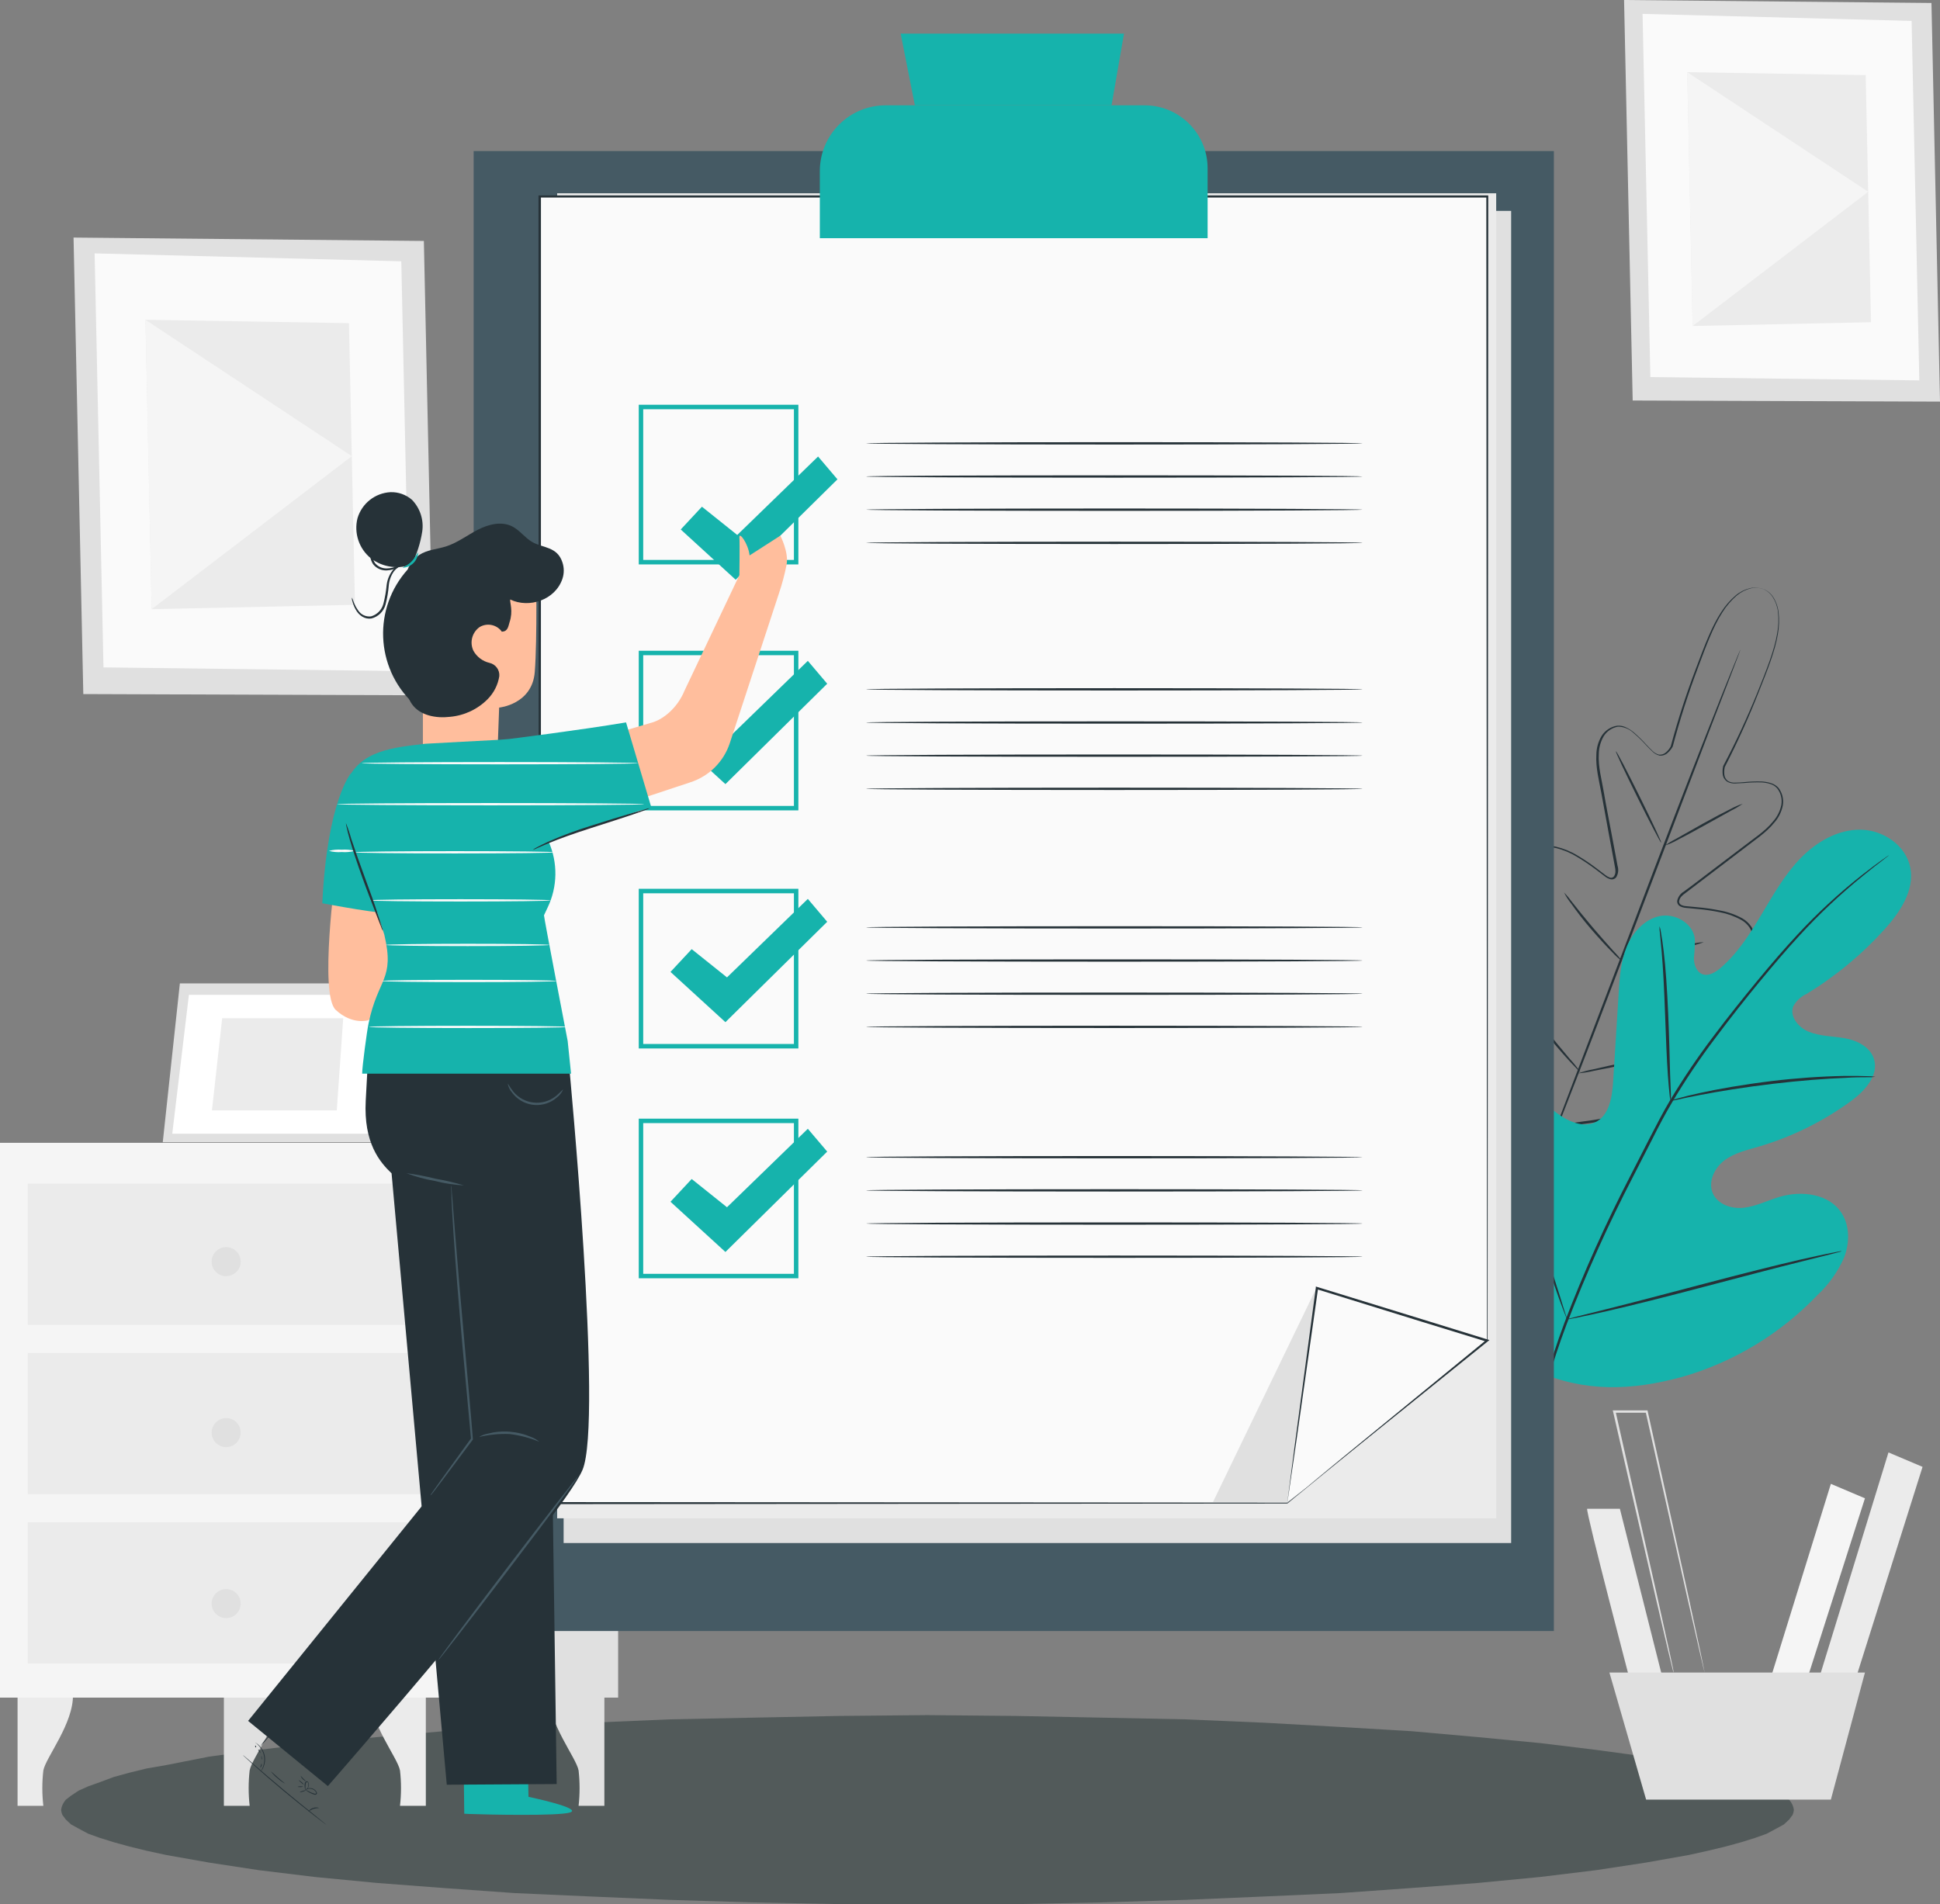 <?xml version="1.0" encoding="UTF-8" standalone="no"?>
<svg
   version="1.1"
   width="385.457"
   height="378.387"
   viewBox="0 0 385.457 378.387"
   id="svg167"
   sodipodi:docname="PDF1_SVG2.svg"
   inkscape:version="1.3.2 (091e20e, 2023-11-25, custom)"
   xmlns:inkscape="http://www.inkscape.org/namespaces/inkscape"
   xmlns:sodipodi="http://sodipodi.sourceforge.net/DTD/sodipodi-0.dtd"
   xmlns="http://www.w3.org/2000/svg"
   xmlns:svg="http://www.w3.org/2000/svg">
  <rect x="0" y="0" width="385.457" height="378.387" fill="#808080" stroke="none"/>
  <sodipodi:namedview
     id="namedview167"
     pagecolor="#ffffff"
     bordercolor="#000000"
     borderopacity="0.25"
     inkscape:showpageshadow="2"
     inkscape:pageopacity="0.0"
     inkscape:pagecheckerboard="0"
     inkscape:deskcolor="#d1d1d1"
     inkscape:zoom="1.45625"
     inkscape:cx="116.0515"
     inkscape:cy="211.1588"
     inkscape:window-width="1920"
     inkscape:window-height="1111"
     inkscape:window-x="-9"
     inkscape:window-y="-9"
     inkscape:window-maximized="1"
     inkscape:current-layer="svg167" />
  <defs
     id="defs14">
    <clipPath
       id="clip_0">
      <path
         transform="matrix(0.1,0,0,-0.1,0,540)"
         d="M 5227.2,223.199 H 9600 V 4658.4 H 5227.2 Z"
         clip-rule="evenodd"
         id="path1" />
    </clipPath>
    <clipPath
       id="clip_1">
      <path
         transform="matrix(0.1,0,0,-0.1,0,540)"
         d="m 5227.2,223.199 h 4435.33 l -0.01,4435.031 H 5227.2 Z"
         id="path2" />
    </clipPath>
    <clipPath
       id="clip_2">
      <path
         transform="matrix(0.1,0,0,-0.1,0,540)"
         d="M 5233,226 V 4652 H 9600 V 226 Z"
         clip-rule="evenodd"
         id="path3" />
    </clipPath>
    <clipPath
       id="clip_3">
      <path
         transform="matrix(0.1,0,0,-0.1,0,540)"
         d="M 5227,223 H 9600 V 4659 H 5227 Z"
         id="path4" />
    </clipPath>
    <clipPath
       id="clip_4">
      <path
         transform="matrix(0.1,0,0,-0.1,0,540)"
         d="M 5233,226 V 4652 H 9600 V 226 Z"
         clip-rule="evenodd"
         id="path5" />
    </clipPath>
    <clipPath
       id="clip_5">
      <path
         transform="matrix(0.1,0,0,-0.1,0,540)"
         d="M 5227,223 H 9600 V 4659 H 5227 Z"
         id="path6" />
    </clipPath>
    <clipPath
       id="clip_6">
      <path
         transform="matrix(0.1,0,0,-0.1,0,540)"
         d="M 5233,226 V 4652 H 9600 V 226 Z"
         clip-rule="evenodd"
         id="path7" />
    </clipPath>
    <clipPath
       id="clip_7">
      <path
         transform="matrix(0.1,0,0,-0.1,0,540)"
         d="M 5227,223 H 9600 V 4659 H 5227 Z"
         id="path8" />
    </clipPath>
    <clipPath
       id="clip_8">
      <path
         transform="matrix(0.1,0,0,-0.1,0,540)"
         d="M 5233,226 V 4652 H 9600 V 226 Z"
         clip-rule="evenodd"
         id="path9" />
    </clipPath>
    <clipPath
       id="clip_9">
      <path
         transform="matrix(0.1,0,0,-0.1,0,540)"
         d="M 5227,223 H 9600 V 4659 H 5227 Z"
         id="path10" />
    </clipPath>
    <clipPath
       id="clip_10">
      <path
         transform="matrix(0.1,0,0,-0.1,0,540)"
         d="M 5233,226 V 4652 H 9600 V 226 Z"
         clip-rule="evenodd"
         id="path11" />
    </clipPath>
    <clipPath
       id="clip_11">
      <path
         transform="matrix(0.1,0,0,-0.1,0,540)"
         d="M 5227,223 H 9600 V 4659 H 5227 Z"
         id="path12" />
    </clipPath>
    <clipPath
       id="clip_12">
      <path
         transform="matrix(0.1,0,0,-0.1,0,540)"
         d="M 5233,226 V 4652 H 9600 V 226 Z"
         clip-rule="evenodd"
         id="path13" />
    </clipPath>
    <clipPath
       id="clip_13">
      <path
         transform="matrix(0.1,0,0,-0.1,0,540)"
         d="M 5227,223 H 9600 V 4659 H 5227 Z"
         id="path14" />
    </clipPath>
  </defs>
  <path
     d="m 184.241,340.827 -17.59,0.168 -17.05,0.339 -16.51,0.335 -15.78,0.674 -15.06,0.842 -14.16,0.842 -13.26,1.181 -12.27,1.177 -11.09,1.348 -9.93,1.349 -8.56,1.684 -3.88,0.674 -3.43,0.842 -3.07,0.842 -2.7,1.009 -2.35,0.842 -1.89,0.842 -1.54,1.013 -1.08,0.842 -0.36,0.503 -0.27,0.506 -0.18,0.507 -0.09,0.503 0.09,0.506 0.18,0.507 0.27,0.335 0.36,0.507 1.08,1.009 1.54,0.842 1.89,1.01 2.35,0.842 2.7,0.841 3.07,0.842 3.43,0.846 3.88,0.842 8.56,1.516 9.93,1.512 11.09,1.349 12.27,1.181 13.26,1.009 14.16,1.01 15.06,0.674 15.78,0.674 16.51,0.507 17.05,0.335 h 35.26 l 17.05,-0.335 16.51,-0.507 15.78,-0.674 15.06,-0.674 14.16,-1.01 13.26,-1.009 12.27,-1.181 11.09,-1.349 9.93,-1.512 8.56,-1.516 3.79,-0.842 3.52,-0.846 3.07,-0.842 2.7,-0.841 2.35,-0.842 1.89,-1.01 1.54,-0.842 1.08,-1.009 0.36,-0.507 0.27,-0.335 0.18,-0.507 0.09,-0.506 -0.09,-0.503 -0.18,-0.507 -0.27,-0.506 -0.36,-0.503 -1.08,-0.842 -1.54,-1.013 -1.89,-0.842 -2.35,-0.842 -2.7,-1.009 -3.07,-0.842 -3.52,-0.842 -3.79,-0.674 -8.56,-1.684 -9.93,-1.349 -11.09,-1.348 -12.27,-1.177 -13.26,-1.181 -14.16,-0.842 -15.06,-0.842 -15.78,-0.674 -16.51,-0.335 -17.05,-0.339 -17.67,-0.168"
     fill="#283737"
     fill-opacity="0.514"
     fill-rule="evenodd"
     id="path27"
     style="stroke-width:0.1" />
  <g
     clip-path="url(#clip_0)"
     id="g66"
     transform="translate(-551.139,-113.333)">
    <g
       clip-path="url(#clip_1)"
       id="g65">
      <path
         transform="matrix(0.1,0,0,-0.1,0,540)"
         d="M 5546.27,900.242 V 678.098 h 51.24 c -2.69,23.371 -2.69,46.988 0,70.359 4.87,26.109 60.54,93.551 58.85,151.434"
         fill="#ebebeb"
         id="path28" />
      <path
         transform="matrix(0.1,0,0,-0.1,0,540)"
         d="M 5956.22,900.242 V 678.098 h 51.22 c -2.65,23.371 -2.65,46.988 0,70.359 4.87,26.109 60.55,93.551 58.86,151.434"
         fill="#e0e0e0"
         id="path29" />
      <path
         transform="matrix(0.1,0,0,-0.1,0,540)"
         d="M 6357.47,900.242 V 678.098 h -51.33 c 2.66,23.379 2.66,46.98 0,70.359 -4.94,26.109 -60.55,93.551 -58.93,151.434"
         fill="#ebebeb"
         id="path30" />
      <path
         transform="matrix(0.1,0,0,-0.1,0,540)"
         d="M 6712.23,900.242 V 678.098 h -51.26 c 2.66,23.379 2.66,46.98 0,70.359 -4.87,26.109 -60.55,93.551 -58.85,151.434"
         fill="#e0e0e0"
         id="path31" />
      <path
         transform="matrix(0.1,0,0,-0.1,0,540)"
         d="m 5511.39,893.164 h 1227.75 v 1102.48 H 5511.39 Z"
         fill="#f5f5f5"
         id="path32" />
      <path
         transform="matrix(0.1,0,0,-0.1,0,540)"
         d="m 6408.36,1995.65 9.15,-1102.486 h 321.64 V 1995.65 h -330.79"
         fill="#e0e0e0"
         id="path33" />
      <path
         transform="matrix(0.1,0,0,-0.1,0,540)"
         d="m 5566.62,1633.96 h 788.199 v 280.559 H 5566.62 Z"
         fill="#ebebeb"
         id="path34" />
      <path
         transform="matrix(0.1,0,0,-0.1,0,540)"
         d="m 5566.62,1297.57 h 788.199 v 280.559 H 5566.62 Z"
         fill="#ebebeb"
         id="path35" />
      <path
         transform="matrix(0.1,0,0,-0.1,0,540)"
         d="m 5566.62,961.031 h 788.199 V 1241.59 H 5566.62 Z"
         fill="#ebebeb"
         id="path36" />
      <path
         transform="matrix(0.1,0,0,-0.1,0,540)"
         d="m 5868.77,2312.42 -33.98,-315.52 h 435.58 l 36.14,315.52 h -437.74"
         fill="#e0e0e0"
         id="path37" />
      <path
         transform="matrix(0.1,0,0,-0.1,0,540)"
         d="m 5886.74,2289.78 -33.1,-276.06 h 393.13 l 31.79,276.06 h -391.82"
         fill="#ffffff"
         id="path38" />
      <path
         transform="matrix(0.1,0,0,-0.1,0,540)"
         d="m 5952.86,2243.31 -20.36,-183.2 h 248.04 l 12.76,183.2 h -240.44"
         fill="#ebebeb"
         id="path39" />
      <path
         transform="matrix(0.1,0,0,-0.1,0,540)"
         d="m 6290.95,2176.57 89.98,-180.92 -110.56,1.25 20.58,179.67"
         fill="#ebebeb"
         id="path40" />
      <path
         transform="matrix(0.1,0,0,-0.1,0,540)"
         d="m 5989.59,1759.64 c 0.07,-15.93 -12.83,-28.91 -28.77,-28.99 -15.94,0 -28.89,12.83 -28.94,28.76 -0.05,15.94 12.82,28.92 28.76,28.99 0.03,0 0.06,0 0.09,0 15.88,0 28.79,-12.91 28.86,-28.76"
         fill="#e0e0e0"
         id="path41" />
      <path
         transform="matrix(0.1,0,0,-0.1,0,540)"
         d="m 5989.59,1419.78 c 0,-15.93 -12.91,-28.84 -28.86,-28.84 -15.94,0 -28.85,12.91 -28.85,28.84 0,15.93 12.91,28.84 28.85,28.84 15.88,0.07 28.79,-12.76 28.86,-28.69 0,-0.08 0,-0.08 0,-0.15"
         fill="#e0e0e0"
         id="path42" />
      <path
         transform="matrix(0.1,0,0,-0.1,0,540)"
         d="m 5989.59,1080 c 0,-15.93 -12.91,-28.84 -28.86,-28.84 -15.94,0 -28.85,12.91 -28.85,28.84 0,15.93 12.91,28.84 28.85,28.84 15.95,0 28.86,-12.91 28.86,-28.84"
         fill="#e0e0e0"
         id="path43" />
      <path
         transform="matrix(0.1,0,0,-0.1,0,540)"
         d="m 6353.57,3787.86 -696.05,6.71 19.38,-907.17 696.06,-2.5 -19.39,902.96"
         fill="#e0e0e0"
         id="path44" />
      <path
         transform="matrix(0.1,0,0,-0.1,0,540)"
         d="m 6308.72,3747.45 -609.34,15.71 17.61,-822.73 609.14,-7.52 -17.41,814.54"
         fill="#fafafa"
         id="path45" />
      <path
         transform="matrix(0.1,0,0,-0.1,0,540)"
         d="m 6204.73,3624.5 -404.37,6.71 12.39,-575.06 403.93,8.63 -11.95,559.72"
         fill="#ebebeb"
         id="path46" />
      <path
         transform="matrix(0.1,0,0,-0.1,0,540)"
         d="m 5812.75,3056.15 397.66,304.09 -410.05,270.97 z"
         fill="#f5f5f5"
         id="path47" />
      <path
         transform="matrix(0.1,0,0,-0.1,0,540)"
         d="m 9349,4260.77 -610.76,5.9 17.12,-795.87 610.6,-2.22 -16.96,792.19"
         fill="#e0e0e0"
         id="path48" />
      <path
         transform="matrix(0.1,0,0,-0.1,0,540)"
         d="m 9309.54,4225.15 -534.57,13.94 15.49,-721.75 534.42,-6.57 -15.34,714.38"
         fill="#fafafa"
         id="path49" />
      <path
         transform="matrix(0.1,0,0,-0.1,0,540)"
         d="m 9218.3,4117.39 -354.6,5.9 10.76,-504.47 354.39,7.52 -10.55,491.05"
         fill="#ebebeb"
         id="path50" />
      <path
         transform="matrix(0.1,0,0,-0.1,0,540)"
         d="m 8874.46,3618.82 348.86,266.77 -359.62,237.7 z"
         fill="#f5f5f5"
         id="path51" />
      <path
         transform="matrix(0.1,0,0,-0.1,0,540)"
         d="m 8664.86,1268.44 c -2.51,-7.82 88.5,-354.034 88.5,-354.034 l 62.55,13.008 -86,341.026"
         fill="#ebebeb"
         id="path52" />
      <path
         transform="matrix(0.1,0,0,-0.1,0,540)"
         d="M 9149.13,1317.93 9024.11,914.406 h 72.94 l 119.78,374.824 -67.7,28.7"
         fill="#f5f5f5"
         id="path53" />
      <path
         transform="matrix(0.1,0,0,-0.1,0,540)"
         d="M 9263.59,1380.39 9120.43,914.406 h 72.95 l 137.92,437.294 -67.71,28.69"
         fill="#ebebeb"
         id="path54" />
      <path
         transform="matrix(0.1,0,0,-0.1,0,540)"
         d="m 8709.11,942.992 72.94,-252.504 h 367.08 l 67.7,252.504 h -507.72"
         fill="#e0e0e0"
         id="path55" />
      <path
         transform="matrix(0.1,0,0,-0.1,0,540)"
         d="m 8898.44,942.992 c -0.3,0.871 -0.59,1.754 -0.81,2.656 l -1.92,7.7 c -1.7,7.078 -3.99,17.05 -7.01,29.808 l -25.22,110.264 -82.39,367.74 2.21,-1.85 h -64.23 l 2.21,2.88 c 32.67,-144.71 61.95,-274.37 82.9,-368.03 10.25,-46.62 18.59,-84.23 24.41,-110.633 2.66,-12.832 4.87,-22.836 6.42,-30.004 0.59,-3.273 1.1,-5.839 1.47,-7.789 0.15,-0.914 0.15,-1.828 0,-2.742 -0.29,0.871 -0.59,1.754 -0.81,2.656 -0.51,1.946 -1.1,4.512 -1.92,7.7 -1.77,7.078 -4.12,17.05 -7.22,29.808 -6.12,26.554 -14.9,63.794 -25.82,110.264 -21.46,93.67 -51.11,223.18 -84.23,367.74 l -0.73,2.8 h 69.03 l 0.44,-1.77 c 31.79,-144.71 60.41,-274.37 80.99,-368.03 10.02,-46.62 18.14,-84.23 23.82,-110.633 2.65,-12.832 4.72,-22.836 6.19,-30.004 l 1.55,-7.789 c 0.37,-0.871 0.59,-1.796 0.67,-2.742"
         fill="#e0e0e0"
         id="path56" />
      <path
         transform="matrix(0.1,0,0,-0.1,0,540)"
         d="m 9015.56,3095.61 c -2.07,0.81 -4.13,1.48 -6.27,1.92 -6.34,1.47 -12.91,1.47 -19.25,0 -10.25,-2.65 -19.77,-7.53 -27.88,-14.31 -10.99,-9.59 -20.58,-20.65 -28.32,-33.04 -18.14,-27.8 -32.38,-66.16 -49.05,-111 -19.25,-51.11 -35.84,-103.18 -49.86,-155.99 -2.65,-4.87 -6.12,-9.22 -10.32,-12.83 -4.35,-3.98 -10.18,-5.9 -16.08,-5.16 -5.68,1.47 -10.84,4.57 -14.75,8.84 -4.21,3.84 -8.11,7.9 -11.95,12.03 -7.67,8.48 -15.86,16.45 -24.56,23.89 -8.33,8.04 -19.47,12.61 -31.05,12.69 -11.72,-1.99 -22.05,-8.85 -28.4,-18.95 -6.26,-10.77 -9.66,-22.94 -9.8,-35.41 -1.55,-25.29 5.82,-50.89 10.25,-77.36 4.43,-26.41 9.96,-53.63 15.12,-81.28 2.65,-13.94 5.24,-27.88 7.89,-42.04 l 3.98,-21.47 c 2.44,-7.52 1.55,-15.78 -2.58,-22.64 -2.73,-3.61 -7.38,-5.23 -11.8,-3.98 -3.76,1.11 -7.38,2.95 -10.47,5.39 l -17.7,13.49 c -12.1,9.07 -24.56,17.56 -37.55,25.3 -12.98,8.04 -27.14,14.01 -41.96,17.7 -7.3,1.7 -14.97,1.7 -22.27,0 -7.3,-1.85 -13.8,-6.2 -18.29,-12.24 -8.49,-13.13 -12.69,-28.62 -11.95,-44.25 0.07,-16.08 1.62,-32.16 4.72,-47.95 6.41,-32.52 15.41,-64.38 26.99,-95.43 3.39,-7.89 5.98,-16.15 7.67,-24.56 0.89,-4.87 -0.29,-9.81 -3.24,-13.72 -0.81,-0.96 -1.63,-1.84 -2.58,-2.58 -0.96,-0.89 -2.14,-1.62 -3.47,-2.07 -2.65,-0.37 -5.39,0.22 -7.67,1.78 -7.38,4.71 -14.23,10.17 -20.43,16.29 l -18.96,17.71 c -12.39,12.01 -25.88,22.86 -40.27,32.37 -7.15,4.72 -15.04,8.34 -23.3,10.62 -7.89,2.51 -16.52,1.4 -23.6,-2.87 -6.86,-5.02 -11.58,-12.32 -13.35,-20.58 -2.14,-8.41 -3.25,-17.11 -3.17,-25.81 0.07,-17.93 2.28,-35.77 6.63,-53.11 8.71,-35.33 21.61,-69.47 38.5,-101.7 16.75,-33.05 35.85,-64.84 57.23,-95.15 10.7,-15.34 22.21,-30.16 34.52,-44.25 11.88,-14.68 23.9,-29.28 35.92,-44.25 v -0.52 l -2.14,0.89 56.35,8.11 c 18.66,2.21 37.17,5.46 55.46,9.59 36.14,8.11 71.62,18.81 106.21,31.93 34.15,12.62 66.67,29.21 96.91,49.49 14.83,9.81 28.47,21.47 40.42,34.59 5.97,6.42 11.06,13.65 15.19,21.32 4.2,7.3 5.61,15.93 3.84,24.19 -2.29,7.96 -7.89,14.6 -15.49,18.14 -7.67,3.76 -15.86,6.35 -24.34,7.75 -17.04,2.58 -34.29,3.61 -51.56,3.09 h -25.88 c -8.85,-0.29 -17.78,0.23 -26.55,1.7 -2.66,0.37 -5.17,1.77 -6.86,3.91 -0.67,1.18 -1.03,2.51 -1.18,3.91 -0.15,1.18 -0.15,2.43 0,3.61 0.59,4.87 3.02,9.29 6.86,12.32 6.93,5.01 14.38,9.37 22.2,12.98 29.43,15.19 57.6,32.75 84.15,52.51 12.83,9.59 24.71,20.43 35.4,32.38 11.06,11.06 18.36,25.3 20.87,40.71 0.74,7.52 -1.1,15.05 -5.31,21.32 -4.2,6.27 -9.88,11.43 -16.44,15.04 -13.35,7.38 -27.74,12.54 -42.78,15.34 -14.75,2.95 -29.72,5.17 -44.77,6.42 l -22.27,2.14 c -3.99,0.22 -7.89,1.33 -11.44,3.1 -4.05,2.14 -6.41,6.49 -5.89,10.99 1.62,7.74 6.48,14.45 13.34,18.44 l 17.71,13.05 34.07,25.96 65.86,50 c 21.09,16.53 43.66,30.54 59.59,50.38 8.19,9.22 13.8,20.43 16.3,32.52 2.07,11.73 -0.96,23.83 -8.33,33.19 -3.84,4.28 -8.85,7.38 -14.38,8.85 -5.54,1.7 -11.29,2.58 -17.11,2.88 -11.36,0.29 -22.79,-0.15 -34.15,-1.25 -5.68,0 -11.36,-0.82 -16.89,-0.89 -5.83,-0.44 -11.66,0.81 -16.74,3.61 -4.94,3.32 -8.19,8.71 -8.85,14.61 -0.67,5.53 -0.3,11.06 0.95,16.44 25.38,48.02 48.24,97.29 68.6,147.59 17.7,44.25 33.04,82.31 38.49,115.05 2.73,14.24 3.32,28.92 1.78,43.37 -1.11,10.47 -4.65,20.58 -10.33,29.5 -3.47,5.53 -8.11,10.1 -13.65,13.42 -1.84,1.11 -3.83,2.14 -5.89,2.88 2.13,-0.59 4.2,-1.4 6.04,-2.58 5.76,-3.24 10.62,-7.74 14.16,-13.28 5.83,-8.99 9.44,-19.17 10.77,-29.79 1.7,-14.6 1.26,-29.36 -1.33,-43.81 -5.31,-32.82 -20.35,-70.81 -37.98,-115.06 -19.91,-50.89 -42.48,-100.67 -67.48,-149.27 -1.18,-5.02 -1.48,-10.18 -0.89,-15.27 0.52,-5.02 3.17,-9.66 7.3,-12.61 4.65,-2.51 9.81,-3.55 15.05,-3.1 5.46,0 11.06,0.52 16.74,0.96 11.51,1.18 23.01,1.62 34.59,1.32 5.98,-0.22 11.95,-1.25 17.7,-2.94 6.05,-1.63 11.58,-4.88 15.93,-9.45 7.82,-10.03 10.99,-22.86 8.85,-35.4 -2.58,-12.68 -8.4,-24.49 -17.03,-34.15 -16.38,-20.35 -39.09,-34.51 -60.04,-51.18 l -65.79,-50.08 -34,-25.89 -17.26,-13.12 c -2.87,-2 -5.53,-4.29 -7.89,-6.94 -2.06,-2.51 -3.54,-5.6 -4.05,-8.85 -0.3,-3.02 1.33,-5.9 3.98,-7.23 3.17,-1.55 6.56,-2.43 10.03,-2.58 l 22.27,-2.14 c 15.2,-1.33 30.24,-3.46 45.14,-6.49 15.49,-2.8 30.46,-8.11 44.25,-15.63 7.08,-4.06 13.13,-9.66 17.7,-16.38 4.65,-7 6.79,-15.41 6.05,-23.82 -2.65,-16.3 -10.25,-31.42 -21.9,-43.14 -10.99,-12.17 -23.09,-23.24 -36.29,-33.05 -26.7,-19.98 -55.02,-37.76 -84.67,-53.1 -7.52,-3.39 -14.68,-7.6 -21.39,-12.39 -3.02,-2.29 -4.94,-5.68 -5.31,-9.37 -0.15,-0.88 -0.15,-1.76 0,-2.65 0,-0.74 0,-2.44 0.59,-2.29 1.11,-1.03 2.58,-1.69 4.06,-1.91 8.33,-1.33 16.74,-1.85 25.15,-1.56 h 25.81 c 17.55,0.59 35.11,-0.44 52.44,-3.09 8.92,-1.4 17.55,-4.21 25.67,-8.26 8.62,-4.13 15.04,-11.73 17.7,-20.95 1.99,-9.29 0.51,-19.03 -4.28,-27.29 -4.28,-8.03 -9.51,-15.48 -15.71,-22.2 -12.24,-13.42 -26.11,-25.37 -41.3,-35.4 -30.46,-20.5 -63.36,-37.32 -97.87,-50 -34.89,-13.28 -70.66,-24.05 -107.09,-32.24 -18.37,-4.12 -36.95,-7.37 -55.69,-9.51 l -56.35,-8.26 h -1.32 l -0.81,1.03 h -0.45 l -35.91,44.26 c -12.32,14.16 -23.83,28.91 -34.6,44.25 -21.53,30.53 -40.86,62.54 -57.74,95.88 -16.89,32.6 -29.87,67.11 -38.65,102.74 -4.5,17.62 -6.79,35.77 -6.79,53.91 0,9.15 1.11,18.22 3.32,27.07 2.14,9.29 7.52,17.48 15.27,23.01 8.11,5.09 18.07,6.34 27.21,3.54 8.71,-2.43 16.89,-6.2 24.42,-11.14 14.67,-9.66 28.32,-20.72 40.93,-32.89 l 18.96,-17.7 c 5.97,-5.9 12.61,-11.14 19.61,-15.71 1.26,-0.89 2.81,-1.4 4.35,-1.4 0,0 1.33,0.81 1.92,1.25 l 1.99,1.92 c 2.14,3.02 2.95,6.78 2.29,10.47 -1.7,8.11 -4.2,16.01 -7.45,23.6 -11.65,31.27 -20.65,63.43 -27.07,96.1 -3.17,16.08 -4.72,32.46 -4.72,48.83 -0.66,16.52 3.84,32.89 12.91,46.68 5.09,6.72 12.24,11.51 20.36,13.65 7.96,1.84 16.22,1.84 24.19,0 15.19,-3.61 29.79,-9.59 43.07,-17.7 13.13,-7.82 25.81,-16.3 37.91,-25.59 l 17.7,-13.43 c 2.65,-2.14 5.68,-3.76 8.85,-4.87 2.95,-0.88 6.05,0.23 7.89,2.66 1.77,2.66 2.73,5.68 2.88,8.85 0.15,3.47 -0.3,7.01 -1.11,10.4 -1.32,7.23 -2.58,14.31 -3.91,21.39 -2.65,14.16 -5.23,28.17 -7.81,42.04 -5.02,27.73 -10.03,54.87 -14.9,81.28 -4.87,26.47 -11.73,52.14 -10.18,78.25 0.22,12.98 3.83,25.59 10.4,36.73 6.93,10.91 18.14,18.36 30.9,20.35 6.27,0.52 12.54,-0.74 18.14,-3.61 5.46,-2.66 10.55,-5.98 15.12,-9.81 8.78,-7.6 17.04,-15.71 24.79,-24.27 3.83,-4.12 7.66,-8.11 11.72,-11.94 3.62,-3.84 8.19,-6.57 13.28,-7.9 5.01,-0.51 10.1,1.11 13.86,4.5 3.91,3.4 7.16,7.38 9.59,11.88 14.16,52.95 31.05,105.02 50.6,156.21 16.81,44.69 31.34,83.19 49.85,111 7.9,12.39 17.63,23.6 28.84,33.11 8.26,6.86 18,11.66 28.4,14.16 6.41,1.48 13.05,1.48 19.47,0 2.58,-0.29 5.09,-1.1 7.45,-2.21"
         fill="#263238"
         id="path57" />
      <path
         transform="matrix(0.1,0,0,-0.1,0,540)"
         d="m 8969.09,2975.25 c -0.14,-1.04 -0.44,-2 -0.88,-2.96 l -3.03,-8.33 c -2.95,-7.52 -7,-18.22 -12.09,-31.71 -10.84,-27.88 -26.11,-67.86 -45.07,-116.98 L 8761.03,2429.1 c -57.23,-150.46 -109.6,-287.42 -148.39,-385.81 -19.25,-49.19 -35.4,-88.94 -46.32,-116.38 -5.53,-13.5 -9.88,-23.97 -12.98,-31.42 -1.47,-3.47 -2.5,-6.12 -3.39,-8.26 l -1.33,-2.66 c 0.15,1.04 0.45,1.92 0.89,2.88 0.66,2.07 1.77,4.87 2.95,8.26 2.95,7.67 7,18.29 12.17,31.86 10.76,27.88 26.1,67.71 45.06,116.83 l 146.99,386.1 c 57.16,150.9 109.45,287.27 148.32,385.66 19.32,49.27 35.4,89.09 46.39,116.38 5.46,13.5 9.81,24.12 12.91,31.57 1.47,3.32 2.58,6.05 3.47,8.11"
         fill="#263238"
         id="path58" />
      <path
         transform="matrix(0.1,0,0,-0.1,0,540)"
         d="m 8973.89,2669.46 c -7.01,-5.01 -14.39,-9.44 -22.13,-13.2 l -54.21,-30.09 c -21.24,-11.8 -40.49,-22.28 -54.8,-29.5 -7.45,-4.21 -15.34,-7.67 -23.6,-10.26 7.08,4.95 14.46,9.37 22.13,13.21 l 53.99,30.53 c 21.23,11.8 40.63,22.05 54.94,29.06 7.52,4.13 15.49,7.6 23.68,10.25"
         fill="#263238"
         id="path59" />
      <path
         transform="matrix(0.1,0,0,-0.1,0,540)"
         d="m 8812,2592.09 c -1.18,-0.51 -22.2,39.68 -46.98,89.76 -24.79,50.08 -44.26,91.16 -42.93,91.75 1.33,0.67 22.2,-39.6 47.05,-89.76 24.86,-50.07 43.96,-91.16 42.86,-91.75"
         fill="#263238"
         id="path60" />
      <path
         transform="matrix(0.1,0,0,-0.1,0,540)"
         d="m 8734.63,2356.38 c -7.08,5.23 -13.57,11.21 -19.47,17.7 -11.51,11.51 -26.55,27.88 -42.93,46.83 -16.37,18.96 -29.64,36.8 -39.01,50.08 -5.53,6.86 -10.33,14.31 -14.24,22.13 6.05,-6.27 11.66,-13.06 16.82,-20.14 10.03,-12.76 23.97,-30.16 39.97,-49.04 16.01,-18.89 30.91,-35.4 41.68,-47.5 6.26,-6.27 11.94,-12.91 17.18,-20.06"
         fill="#263238"
         id="path61" />
      <path
         transform="matrix(0.1,0,0,-0.1,0,540)"
         d="m 8896.52,2394.43 c -7.6,-3.02 -15.41,-5.3 -23.38,-6.86 -14.53,-3.61 -34.67,-8.33 -57.01,-13.27 -22.28,-4.94 -42.63,-8.85 -57.31,-12.02 -7.89,-1.99 -16,-3.25 -24.12,-3.69 7.6,3.02 15.42,5.31 23.38,6.86 14.53,3.61 34.67,8.85 57.09,13.35 22.42,4.5 42.55,8.85 57.23,11.95 7.97,1.99 16.01,3.24 24.12,3.68"
         fill="#263238"
         id="path62" />
      <path
         transform="matrix(0.1,0,0,-0.1,0,540)"
         d="m 8854.63,2177.6 c -9.81,-3.39 -19.84,-6.05 -30.09,-8.04 -18.74,-4.35 -44.26,-10.1 -73.24,-16.08 -29.06,-6.05 -54.8,-11.35 -73.68,-14.9 -10.11,-2.36 -20.36,-4.05 -30.68,-4.87 9.81,3.47 19.84,6.13 30.09,8.04 18.66,4.36 44.25,10.11 73.24,16.16 29.05,5.97 54.72,11.28 73.6,14.82 10.11,2.43 20.43,4.06 30.76,4.87"
         fill="#263238"
         id="path63" />
      <path
         transform="matrix(0.1,0,0,-0.1,0,540)"
         d="m 8651.51,2136.22 c -2.44,1.7 -4.65,3.69 -6.64,5.98 -4.06,4.13 -9.73,10.1 -16.74,17.7 -13.87,15.26 -32.53,36.73 -52.22,61.29 -19.62,24.48 -36.51,47.49 -48.31,64.38 -5.9,8.41 -10.55,15.34 -13.64,20.21 -1.85,2.43 -3.32,5.09 -4.43,7.9 2.29,-2.07 4.21,-4.36 5.9,-6.86 l 14.83,-19.33 c 12.39,-16.37 29.65,-38.94 49.34,-63.43 19.62,-24.41 37.76,-46.24 51.04,-61.95 7.52,-8.11 14.52,-16.82 20.87,-25.89"
         fill="#263238"
         id="path64" />
      <path
         transform="matrix(0.1,0,0,-0.1,0,540)"
         d="m 8563,1543.32 c -153.62,123.9 -175.9,335.72 -156.65,523.43 3.32,31.34 2.07,64.68 18.88,91.23 16.82,26.55 53.11,42.93 80.25,27.81 22.57,-12.62 30.82,-40.5 42.33,-63.73 15.42,-31.12 39.24,-57.23 68.82,-75.45 19.32,-11.72 43.66,-19.76 64.08,-10.25 28.18,13.13 33.93,50.3 35.85,81.5 l 10.92,174.72 c 1.91,31.35 4.05,63.21 15.85,92.12 11.73,28.98 35.4,55.09 65.35,61.44 30.02,6.41 65.86,-13.43 70.06,-44.26 0.3,-12.98 -0.29,-26.03 -1.77,-38.94 0,-12.98 5.02,-27.8 17.04,-32.23 12.02,-4.42 25.3,3.47 35.4,11.95 34.45,29.35 59.08,68.44 82.31,107.46 23.31,39.01 45.88,79.06 77.52,111.44 31.71,32.38 73.9,56.94 118.89,56.35 44.99,-0.52 90.64,-31.42 98.98,-76.12 8.26,-44.69 -20.51,-87.76 -50.9,-121.47 -45.21,-50.15 -97.42,-93.44 -155.1,-128.62 -11.21,-5.09 -20.5,-13.65 -26.55,-24.41 -8.18,-20.36 10.1,-42.41 30.17,-50.75 22.79,-9.29 48.23,-8.85 72.42,-13.13 24.19,-4.35 49.86,-17.11 57.46,-40.71 10.62,-32.9 -18.44,-64.46 -46.25,-84.67 -55.31,-40.19 -117.19,-70.73 -182.91,-90.05 -23.6,-6.86 -48.31,-12.46 -68,-27.36 -19.62,-14.9 -32.75,-42.19 -23.01,-64.98 9.74,-22.72 37.98,-31.86 61.95,-28.99 24.05,2.81 46.84,14.39 70.36,21.47 44.26,13.27 99.35,6.49 123.91,-32.46 16.38,-25.66 15.71,-59.74 4.57,-88.5 -12.46,-27.95 -30.38,-53.1 -52.66,-73.98 -73.68,-77.07 -166.46,-133.27 -268.9,-162.7 -101.93,-27.73 -194.71,-30.68 -291.33,12.32"
         fill="#16b3ac"
         id="path65" />
    </g>
  </g>
  <g
     clip-path="url(#clip_3)"
     id="g104"
     transform="translate(-551.139,-111.333)">
    <path
       transform="matrix(0.1,0,0,-0.1,0,540)"
       d="m 8550.98,1403.85 c 14.75,86.59 37.76,171.62 68.67,253.93 38.28,100.31 82.31,198.4 131.8,293.69 l 38.5,75.23 c 12.75,24.71 25.29,49.12 39.09,72.35 26.62,44.4 55.6,87.25 86.87,128.48 29.66,39.61 59.08,76.04 86.96,109.97 27.88,33.85 54.65,64.83 80.1,92.11 40.05,43.23 83.41,83.2 129.73,119.56 16.37,12.83 29.43,22.42 38.35,28.76 l 10.18,7.16 c 1.11,0.88 2.29,1.62 3.54,2.29 -0.96,-1.04 -1.99,-1.92 -3.17,-2.74 l -9.81,-7.66 c -8.85,-6.64 -21.54,-16.45 -37.61,-29.66 -45.73,-36.94 -88.51,-77.21 -128.19,-120.58 -25.22,-27.29 -51.7,-58.49 -79.65,-92.34 -27.95,-33.93 -57.09,-70.81 -86.44,-110.11 -31.13,-41.09 -59.89,-83.86 -86.22,-128.19 -13.72,-23.08 -26.55,-47.35 -38.87,-72.06 l -38.5,-75.22 c -49.34,-95.07 -93.44,-192.87 -131.94,-292.96 -31.05,-81.86 -54.36,-166.53 -69.7,-252.75"
       fill="#263238"
       id="path67" />
    <path
       transform="matrix(0.1,0,0,-0.1,0,540)"
       d="m 8830.73,2099.27 c -1.25,4.43 -1.99,9 -2.21,13.57 -0.96,8.86 -2.14,21.39 -3.25,37.18 -2.21,31.34 -3.91,74.86 -5.6,122.72 -1.7,47.94 -3.99,91.38 -6.71,122.73 -1.33,15.56 -2.51,28.17 -3.47,36.95 -0.81,4.57 -1.03,9.14 -0.81,13.72 1.47,-4.35 2.5,-8.78 3.02,-13.35 1.62,-8.85 3.47,-21.32 5.31,-37.03 3.84,-31.2 6.71,-74.63 8.85,-122.72 2.14,-48.09 2.95,-90.13 3.91,-122.88 0.59,-14.75 1.03,-27.14 1.48,-37.17 0.29,-4.57 0.14,-9.15 -0.52,-13.72"
       fill="#263238"
       id="path68" />
    <path
       transform="matrix(0.1,0,0,-0.1,0,540)"
       d="m 9237.48,2146.84 c -5.31,-0.88 -10.77,-1.18 -16.15,-0.88 -10.4,0 -25.3,0 -44.25,-1.26 -37.03,-1.47 -88.51,-5.23 -144.34,-11.94 -55.9,-6.71 -106.87,-14.97 -143.3,-22.06 -18.22,-3.31 -32.97,-6.56 -43.15,-8.84 -5.16,-1.41 -10.54,-2.29 -15.93,-2.73 5.02,2.06 10.18,3.76 15.42,4.94 10.02,2.87 24.63,6.56 42.85,10.54 36.28,8.04 87.03,16.97 143.37,23.83 48.16,5.82 96.55,9.22 145,10.17 18.59,0 33.64,0 44.25,-0.51 5.46,0.07 10.92,-0.37 16.23,-1.26"
       fill="#263238"
       id="path69" />
    <path
       transform="matrix(0.1,0,0,-0.1,0,540)"
       d="m 8625.18,1665.01 c -1.11,1.55 -1.92,3.24 -2.43,5.02 l -5.91,15.04 c -5.09,13.06 -11.87,32.16 -19.91,55.76 -16.22,47.35 -36.58,113.51 -58.04,186.67 -21.54,73.24 -41.16,139.47 -56.43,187.11 -7.44,23.16 -13.64,42.19 -18.14,56.35 l -4.87,15.34 c -0.66,1.77 -1.1,3.61 -1.32,5.46 1.03,-1.55 1.84,-3.24 2.43,-5.01 1.55,-4.06 3.54,-8.86 5.83,-15.05 5.01,-12.98 11.87,-32.16 19.99,-55.76 16.22,-47.35 36.58,-113.43 57.96,-186.74 21.39,-73.31 41.23,-139.4 56.5,-187.04 7.37,-23.16 13.5,-42.19 17.7,-56.35 l 4.87,-15.34 c 0.81,-1.7 1.4,-3.54 1.77,-5.46"
       fill="#263238"
       id="path70" />
    <path
       transform="matrix(0.1,0,0,-0.1,0,540)"
       d="m 9170.66,1800.42 c -1.7,-0.88 -3.54,-1.54 -5.46,-1.84 l -15.85,-4.2 -58.42,-14.61 c -49.34,-12.24 -117.27,-30.09 -192.27,-49.86 -75.09,-19.84 -143.23,-37.02 -192.87,-48.38 -24.78,-5.6 -44.91,-10.03 -58.85,-12.83 l -16.15,-3.1 c -1.85,-0.44 -3.69,-0.66 -5.61,-0.59 1.7,0.81 3.54,1.4 5.38,1.77 l 15.93,4.13 58.42,14.61 c 49.26,12.31 117.27,30.23 192.27,50 75.08,19.84 143.23,37.02 192.79,48.38 24.78,5.61 44.99,9.96 58.86,12.69 l 16.08,3.09 c 1.91,0.52 3.83,0.74 5.75,0.74"
       fill="#263238"
       id="path71" />
    <path
       transform="matrix(0.1,0,0,-0.1,0,540)"
       d="m 6452.47,1045.48 h 2146.301 v 2941 H 6452.47 Z"
       fill="#455a64"
       id="path72" />
    <path
       transform="matrix(0.1,0,0,-0.1,0,540)"
       d="M 8513.88,1220.35 H 6631.25 V 3867.59 H 8513.88 V 1549.66 1220.35"
       fill="#e0e0e0"
       id="path73" />
    <path
       transform="matrix(0.1,0,0,-0.1,0,540)"
       d="M 8484.16,1269.47 H 6618.41 V 3902.55 H 8484.16 V 1597.01 1269.47"
       fill="#ebebeb"
       id="path74" />
    <path
       transform="matrix(0.1,0,0,-0.1,0,540)"
       d="M 8283.7,1474.36 8068.78,1299.41 H 6583.6 v 2596.5 H 8466.31 V 1622.45 L 8283.7,1474.36"
       fill="#fafafa"
       id="path75" />
    <path
       transform="matrix(0.1,0,0,-0.1,0,540)"
       d="m 8283.7,1474.65 c 0,0 3.84,3.25 11.5,9.52 l 34.45,28.17 136.22,110.93 v -0.59 c 0,373.48 -0.74,1203.66 -1.33,2273.53 l 2,-2.14 H 6600.27 6583.9 l 2.28,2.29 c 0,-976.21 0,-1876.74 -0.51,-2596.5 l -1.77,1.84 1485.17,-1.03 h -0.51 l 161.45,130.84 40.41,32.67 c 8.85,7.3 13.57,10.84 13.57,10.84 l -13.27,-11.06 -40.49,-33.56 -160.86,-131.5 -1485.77,-1.26 h -1.84 v 1.85 c 0,719.83 0,1620.37 -0.44,2596.57 v 2.29 h 18.66 1866.33 2.07 v -2.07 c -0.59,-1070.17 -1.11,-1899.97 -1.33,-2273.46 l -136.74,-110.41 -34.59,-28.91"
       fill="#263238"
       id="path76" />
    <path
       transform="matrix(0.1,0,0,-0.1,0,540)"
       d="m 7270.91,4077.35 h 514.66 c 69.18,0 125.23,-56.06 125.23,-125.24 v -138.8 h -770.5 v 133.49 c 0.07,72.13 58.56,130.55 130.61,130.55"
       fill="#16b3ac"
       id="path77" />
    <path
       transform="matrix(0.1,0,0,-0.1,0,540)"
       d="m 7329.11,4077.35 -28.18,142.49 h 443.7 l -24.7,-142.49 h -390.82"
       fill="#16b3ac"
       id="path78" />
    <path
       transform="matrix(0.1,0,0,-0.1,0,540)"
       d="m 7097.67,3165.09 h -317.141 v 317.215 h 317.141 z m -308.29,8.85 h 299.441 v 299.512 H 6789.38 Z"
       fill="#16b3ac"
       id="path79" />
    <path
       transform="matrix(0.1,0,0,-0.1,0,540)"
       d="m 8218.57,3405.6 c 0,-1.18 -220.81,-2.29 -493.04,-2.29 -272.3,0 -493.19,1.11 -493.19,2.29 0,1.25 220.75,2.36 493.19,2.36 272.37,0 493.04,-1.03 493.04,-2.36"
       fill="#263238"
       id="path80" />
    <path
       transform="matrix(0.1,0,0,-0.1,0,540)"
       d="m 8218.57,3339.81 c 0,-1.33 -220.81,-2.36 -493.04,-2.36 -272.3,0 -493.19,1.03 -493.19,2.36 0,1.33 220.75,2.28 493.19,2.28 272.37,0 493.04,-1.1 493.04,-2.28"
       fill="#263238"
       id="path81" />
    <path
       transform="matrix(0.1,0,0,-0.1,0,540)"
       d="m 8218.57,3273.88 c 0,-1.26 -220.81,-2.37 -493.04,-2.37 -272.3,0 -493.19,1.11 -493.19,2.37 0,1.17 220.75,2.28 493.19,2.28 272.37,0 493.04,-1.11 493.04,-2.28"
       fill="#263238"
       id="path82" />
    <path
       transform="matrix(0.1,0,0,-0.1,0,540)"
       d="m 8218.57,3207.94 c 0,-1.26 -220.81,-2.36 -493.04,-2.36 -272.3,0 -493.19,1.1 -493.19,2.36 0,1.18 220.75,2.28 493.19,2.28 272.37,0 493.04,-0.88 493.04,-2.28"
       fill="#263238"
       id="path83" />
    <path
       transform="matrix(0.1,0,0,-0.1,0,540)"
       d="m 7097.67,2676.25 h -317.141 v 317.215 h 317.141 z m -308.29,8.85 h 299.441 v 299.516 H 6789.38 Z"
       fill="#16b3ac"
       id="path84" />
    <path
       transform="matrix(0.1,0,0,-0.1,0,540)"
       d="m 6843.59,2828.33 42.11,45.21 70.14,-56.13 160.63,155.99 38.5,-45.43 -202.23,-199.51 -109.15,99.87"
       fill="#16b3ac"
       id="path85" />
    <path
       transform="matrix(0.1,0,0,-0.1,0,540)"
       d="m 8218.57,2916.83 c 0,-1.25 -220.81,-2.28 -493.04,-2.28 -272.3,0 -493.19,1.03 -493.19,2.28 0,1.26 220.75,2.29 493.19,2.29 272.37,0 493.04,-1.03 493.04,-2.29"
       fill="#263238"
       id="path86" />
    <path
       transform="matrix(0.1,0,0,-0.1,0,540)"
       d="m 8218.57,2850.89 c 0,-1.25 -220.81,-2.28 -493.04,-2.28 -272.3,0 -493.19,1.03 -493.19,2.28 0,1.26 220.75,2.29 493.19,2.29 272.37,0 493.04,-0.96 493.04,-2.29"
       fill="#263238"
       id="path87" />
    <path
       transform="matrix(0.1,0,0,-0.1,0,540)"
       d="m 8218.57,2785.04 c 0,-1.33 -220.81,-2.29 -493.04,-2.29 -272.3,0 -493.19,0.96 -493.19,2.29 0,1.32 220.75,2.28 493.19,2.28 272.37,0 493.04,-1.03 493.04,-2.28"
       fill="#263238"
       id="path88" />
    <path
       transform="matrix(0.1,0,0,-0.1,0,540)"
       d="m 8218.57,2719.1 c 0,-1.26 -220.81,-2.29 -493.04,-2.29 -272.3,0 -493.19,1.03 -493.19,2.29 0,1.25 220.75,2.28 493.19,2.28 272.37,0 493.04,-1.03 493.04,-2.28"
       fill="#263238"
       id="path89" />
    <path
       transform="matrix(0.1,0,0,-0.1,0,540)"
       d="m 7097.67,2203.19 h -317.141 v 317.215 h 317.141 z m -308.29,8.85 h 299.441 v 299.512 H 6789.38 Z"
       fill="#16b3ac"
       id="path90" />
    <path
       transform="matrix(0.1,0,0,-0.1,0,540)"
       d="m 6843.59,2355.27 42.11,45.21 70.14,-56.12 160.63,155.98 38.5,-45.43 -202.23,-199.5 -109.15,99.86"
       fill="#16b3ac"
       id="path91" />
    <path
       transform="matrix(0.1,0,0,-0.1,0,540)"
       d="m 8218.57,2443.78 c 0,-1.26 -220.81,-2.29 -493.04,-2.29 -272.3,0 -493.19,1.03 -493.19,2.29 0,1.25 220.75,2.28 493.19,2.28 272.37,0 493.04,-0.96 493.04,-2.28"
       fill="#263238"
       id="path92" />
    <path
       transform="matrix(0.1,0,0,-0.1,0,540)"
       d="m 8218.57,2377.91 c 0,-1.32 -220.81,-2.28 -493.04,-2.28 -272.3,0 -493.19,0.96 -493.19,2.28 0,1.33 220.75,2.29 493.19,2.29 272.37,0 493.04,-1.03 493.04,-2.29"
       fill="#263238"
       id="path93" />
    <path
       transform="matrix(0.1,0,0,-0.1,0,540)"
       d="m 8218.57,2311.98 c 0,-1.33 -220.81,-2.29 -493.04,-2.29 -272.3,0 -493.19,0.96 -493.19,2.29 0,1.32 220.75,2.29 493.19,2.29 272.37,0 493.04,-1.04 493.04,-2.29"
       fill="#263238"
       id="path94" />
    <path
       transform="matrix(0.1,0,0,-0.1,0,540)"
       d="m 8218.57,2246.04 c 0,-1.25 -220.81,-2.28 -493.04,-2.28 -272.3,0 -493.19,1.03 -493.19,2.28 0,1.26 220.75,2.29 493.19,2.29 272.37,0 493.04,-1.03 493.04,-2.29"
       fill="#263238"
       id="path95" />
    <path
       transform="matrix(0.1,0,0,-0.1,0,540)"
       d="m 7097.67,1746.43 h -317.141 v 317.215 h 317.141 z m -308.29,8.86 h 299.441 v 299.516 H 6789.38 Z"
       fill="#16b3ac"
       id="path96" />
    <path
       transform="matrix(0.1,0,0,-0.1,0,540)"
       d="m 6843.59,1898.52 42.11,45.21 70.14,-56.13 160.63,155.92 38.5,-45.29 -202.23,-199.5 -109.15,99.79"
       fill="#16b3ac"
       id="path97" />
    <path
       transform="matrix(0.1,0,0,-0.1,0,540)"
       d="m 8218.57,1987.09 c 0,-1.32 -220.81,-2.29 -493.04,-2.29 -272.3,0 -493.19,0.97 -493.19,2.29 0,1.33 220.75,2.29 493.19,2.29 272.37,0 493.04,-1.4 493.04,-2.29"
       fill="#263238"
       id="path98" />
    <path
       transform="matrix(0.1,0,0,-0.1,0,540)"
       d="m 8218.57,1921.16 c 0,-1.26 -220.81,-2.29 -493.04,-2.29 -272.3,0 -493.19,1.03 -493.19,2.29 0,1.25 220.75,2.29 493.19,2.29 272.37,0 493.04,-1.04 493.04,-2.29"
       fill="#263238"
       id="path99" />
    <path
       transform="matrix(0.1,0,0,-0.1,0,540)"
       d="m 8218.57,1855.22 c 0,-1.25 -220.81,-2.29 -493.04,-2.29 -272.3,0 -493.19,1.04 -493.19,2.29 0,1.26 220.75,2.29 493.19,2.29 272.37,0 493.04,-0.96 493.04,-2.29"
       fill="#263238"
       id="path100" />
    <path
       transform="matrix(0.1,0,0,-0.1,0,540)"
       d="m 8218.57,1789.36 c 0,-1.33 -220.81,-2.29 -493.04,-2.29 -272.3,0 -493.19,0.96 -493.19,2.29 0,1.33 220.75,2.28 493.19,2.28 272.37,0 493.04,-1.03 493.04,-2.28"
       fill="#263238"
       id="path101" />
    <path
       transform="matrix(0.1,0,0,-0.1,0,540)"
       d="m 8127.86,1729.25 -206.44,-427.48 h 147.36 z"
       fill="#e0e0e0"
       id="path102" />
    <path
       transform="matrix(0.1,0,0,-0.1,0,540)"
       d="m 8068.78,1299.41 59.08,427.48 338.45,-104.44 z"
       fill="#fafafa"
       id="path103" />
    <path
       transform="matrix(0.1,0,0,-0.1,0,540)"
       d="m 8068.78,1299.41 113.88,93.75 282.18,231.07 0.81,-3.91 -130.69,40.19 -207.4,64.31 2.73,1.77 c -17.7,-123.9 -32.82,-230.55 -43.51,-306.14 -10.7,-73.54 -16.23,-111.52 -17.71,-121.04 0,0.67 0,1.26 0,1.92 l 0.82,5.83 c 0.66,5.6 1.69,13.42 3.02,23.3 2.73,20.8 6.64,50.6 11.58,88.51 10.25,76.19 24.56,183.35 41.3,308.58 v 2.51 l 2.44,-0.74 207.83,-64.02 130.69,-40.41 4.06,-1.18 -3.32,-2.66 c -114.24,-92.19 -214.18,-172.73 -285.65,-230.11 l -83.48,-67.04 -22.28,-17.7 -5.68,-4.5"
       fill="#263238"
       id="path104" />
  </g>
  <g
     clip-path="url(#clip_5)"
     id="g114"
     transform="translate(-551.139,-111.333)">
    <path
       transform="matrix(0.1,0,0,-0.1,0,540)"
       d="m 6414.41,2717.03 v 0 c 43.89,-3.24 82.09,29.58 85.41,73.46 0.07,0.96 0.14,1.92 0.14,2.88 1.7,43.36 3.18,87.18 3.18,87.18 0,0 65.71,6.12 70.8,70.8 5.17,64.68 2.58,214.99 2.58,214.99 -73.31,36.95 -160.85,31.35 -228.86,-14.75 l 3.99,-228.64 v -123.16 c 0.07,-40.86 21.61,-79.66 62.76,-82.76"
       fill="#ffbe9d"
       id="path105" />
    <path
       transform="matrix(0.1,0,0,-0.1,0,540)"
       d="m 6508.82,3031 c -9.96,14.31 -29.21,18.52 -44.25,9.74 -15.2,-10.55 -20.51,-30.54 -12.54,-47.28 6.78,-12.17 18.36,-20.87 31.86,-24.04 12.24,-2.73 20.65,-14.09 19.54,-26.55 -2.73,-17.11 -10.69,-32.9 -22.86,-45.29 -19.99,-20.35 -46.69,-32.89 -75.23,-35.4 -27.66,-3.25 -59.37,2.51 -75.45,25.22 -11.8,16.6 -12.61,38.28 -13.05,58.56 -0.96,47.87 -2,95.81 -2.95,143.68 -1.03,17.33 0.07,34.59 3.24,51.63 3.39,17.11 13.13,32.37 27.29,42.62 15.78,10.48 35.85,11.36 53.77,17.11 22.56,7.38 41.67,22.2 62.76,33.05 21.09,10.77 46.84,17.25 68,6.63 15.19,-7.66 25.37,-22.79 40.05,-31.19 21.09,-11.95 49.64,-8.85 59.81,-40.2 3.62,-10.69 3.62,-22.27 0,-32.97 -14.23,-42.03 -66.23,-59.07 -103.77,-40.93 -0.74,-7.08 6.27,-22.86 -1.25,-45.36 -2.36,-7.3 -3.17,-18.14 -14.46,-18.44"
       fill="#263238"
       id="path106" />
    <path
       transform="matrix(0.1,0,0,-0.1,0,540)"
       d="m 6329.45,3165.09 c 10.32,20.5 17.33,42.55 20.87,65.27 3.39,23.09 -4.2,46.46 -20.43,63.13 -11.87,10.25 -27.14,15.71 -42.85,15.12 -30.54,-1.7 -56.64,-22.42 -65.34,-51.77 -7.38,-29.43 2.94,-60.55 26.55,-79.66 24.11,-18.51 56.27,-22.64 84.3,-10.99"
       fill="#263238"
       id="path107" />
    <path
       transform="matrix(0.1,0,0,-0.1,0,540)"
       d="m 6342.21,3188.54 c -1.03,-16.45 -14.31,-29.5 -30.83,-30.09 0,1.33 9.58,3.91 17.7,12.39 8.11,8.48 11.87,18.07 13.13,17.7"
       fill="#16b3ac"
       id="path108" />
    <path
       transform="matrix(0.1,0,0,-0.1,0,540)"
       d="m 6320.82,3172.61 c -5.02,-5.31 -11.06,-9.66 -17.7,-12.83 -7.08,-4.06 -14.98,-6.35 -23.16,-6.64 -10.47,-0.59 -20.65,3.98 -27.14,12.17 -5.83,8.7 -7.52,19.4 -4.8,29.42 2.07,7.82 5.76,15.2 10.85,21.47 4.27,6.05 9.51,11.21 15.41,15.49 -3.91,-6.12 -8.19,-12.03 -12.76,-17.71 -4.42,-6.12 -7.59,-13.12 -9.37,-20.5 -2.21,-8.85 -0.66,-18.14 4.35,-25.74 5.76,-7.01 14.39,-10.91 23.46,-10.62 7.59,0.08 14.97,1.92 21.75,5.31 11.51,5.9 18.67,10.84 19.11,10.18"
       fill="#263238"
       id="path109" />
    <path
       transform="matrix(0.1,0,0,-0.1,0,540)"
       d="m 6210.41,3099.23 c 1.33,-2.22 2.36,-4.65 3.1,-7.16 2.28,-6.64 5.53,-12.91 9.66,-18.59 5.53,-8.4 15.34,-12.9 25.37,-11.72 11.95,3.39 21.24,12.76 24.49,24.7 3.24,12.4 5.45,25.01 6.63,37.69 1.26,10.92 5.61,21.24 12.39,29.87 4.95,5.61 11.66,9.44 18.96,10.77 2.65,0.67 5.46,0.44 7.97,-0.66 0,0 -2.88,0 -7.6,-1.11 -6.64,-1.84 -12.54,-5.75 -16.82,-11.13 -6.04,-8.34 -9.73,-18.07 -10.69,-28.33 -1.03,-13.05 -3.17,-25.96 -6.49,-38.57 -3.69,-13.5 -14.46,-23.97 -28.03,-27.36 -6.12,-0.96 -12.39,0.22 -17.7,3.39 -4.42,2.66 -8.26,6.27 -11.13,10.47 -4.06,6.12 -7.09,12.84 -8.86,19.92 -0.96,2.5 -1.32,5.16 -1.25,7.82"
       fill="#263238"
       id="path110" />
    <path
       transform="matrix(0.1,0,0,-0.1,0,540)"
       d="m 6178.47,2553.23 c 0,0 -33.18,-242.65 0,-273.48 33.19,-30.76 64.91,-20.5 64.91,-20.5 l 63.13,53.1 12.39,241.24"
       fill="#ffbe9d"
       id="path111" />
    <path
       transform="matrix(0.1,0,0,-0.1,0,540)"
       d="m 6863.94,3234.49 42.11,45.21 70.15,-56.13 160.63,155.92 38.5,-45.36 -202.23,-199.5 -109.16,99.86"
       fill="#16b3ac"
       id="path112" />
    <path
       transform="matrix(0.1,0,0,-0.1,0,540)"
       d="m 7061.82,3222.17 -61.07,-39.24 c -2.73,24.2 -21.16,48.09 -20.28,35.92 0.89,-12.09 0,-75.01 0,-75.01 l -108.79,-229.15 c -14.75,-36.28 -44.76,-59.15 -67.18,-64.53 l -101.86,-30.24 39.75,-134.46 141.61,46.92 c 36.66,12.16 65.42,40.93 77.45,77.58 l 97.35,296.72 c 6.49,19.1 11.65,38.57 15.56,58.41 4.28,24.85 -12.54,57.08 -12.54,57.08"
       fill="#ffbe9d"
       id="path113" />
    <path
       transform="matrix(0.1,0,0,-0.1,0,540)"
       d="m 6561.48,715.977 -1.55,67.882 -127.3,-2.035 1.18,-99.39 7.96,-0.442 c 35.41,-1.328 178.86,-4.515 202.24,2.922 25.96,8.406 -82.53,31.063 -82.53,31.063"
       fill="#16b3ac"
       id="path114" />
  </g>
  <g
     clip-path="url(#clip_8)"
     id="g131"
     transform="translate(-551.139,-111.333)" />
  <g
     clip-path="url(#clip_9)"
     id="g154"
     transform="translate(-551.139,-111.333)">
    <path
       transform="matrix(0.1,0,0,-0.1,0,540)"
       d="m 5994.09,798.906 1.48,-1.593 4.64,-4.336 17.18,-15.579 c 14.46,-13.007 34.82,-30.796 57.75,-49.914 22.94,-19.117 44.26,-36.023 59.52,-48.058 l 18.37,-14.074 5.09,-3.715 1.84,-1.239 -1.69,1.504 -4.87,3.981 -17.7,14.43 c -15.34,12.21 -36.29,29.203 -59.23,48.32 -22.93,19.117 -43.36,36.73 -58.04,49.562 l -17.7,15.223 -4.8,4.16"
       fill="#263238"
       id="path131" />
    <path
       transform="matrix(0.1,0,0,-0.1,0,540)"
       d="m 6123.6,686.328 c 3.17,2.348 6.71,4.285 10.4,5.754 3.84,0.973 7.75,1.563 11.73,1.77 -3.98,1.453 -8.34,1.453 -12.25,0 -4.12,-1.223 -7.59,-3.895 -9.88,-7.524"
       fill="#263238"
       id="path132" />
    <path
       transform="matrix(0.1,0,0,-0.1,0,540)"
       d="m 6106.93,725.094 c 0,-0.442 2.95,0 6.2,1.152 3.25,1.149 5.9,2.211 5.75,2.652 -0.15,0.446 -2.95,0 -6.19,-1.148 -2.07,-0.457 -4.06,-1.367 -5.76,-2.656"
       fill="#263238"
       id="path133" />
    <path
       transform="matrix(0.1,0,0,-0.1,0,540)"
       d="m 6102.51,735.891 c 0,0 2.36,-0.707 5.38,-0.618 3.03,0.086 5.31,0.532 5.31,0.973 0,0.442 -2.43,0.707 -5.38,0.617 -1.85,0.09 -3.62,-0.25 -5.31,-0.972"
       fill="#263238"
       id="path134" />
    <path
       transform="matrix(0.1,0,0,-0.1,0,540)"
       d="m 6105.16,748.902 c 0,0 1.77,-2.48 4.57,-4.867 1.63,-1.609 3.55,-2.906 5.61,-3.808 0,0 -1.77,2.566 -4.57,4.957 -2.88,2.39 -5.24,4.425 -5.61,3.718"
       fill="#263238"
       id="path135" />
    <path
       transform="matrix(0.1,0,0,-0.1,0,540)"
       d="m 6108.85,757.223 c 1.99,-4.914 5.97,-8.75 10.92,-10.535 -1.7,1.859 -3.54,3.601 -5.46,5.222 -2.95,2.832 -4.65,5.84 -5.46,5.313"
       fill="#263238"
       id="path136" />
    <path
       transform="matrix(0.1,0,0,-0.1,0,540)"
       d="m 6117.41,731.199 c 1.69,-2.117 3.83,-3.886 6.27,-5.219 2.5,-1.625 5.16,-2.98 7.96,-4.074 1.62,-0.742 3.32,-1.312 5.09,-1.679 1.18,-0.184 2.29,0.058 3.25,0.707 0.95,0.765 1.4,2.05 1.1,3.273 -2.8,6.684 -9.95,10.402 -17.04,8.852 -2.06,-0.399 -3.98,-1.246 -5.6,-2.477 -0.59,-0.398 -1.18,-0.914 -1.62,-1.504 2.28,1.379 4.79,2.36 7.37,2.918 2.81,0.488 5.68,0.149 8.34,-0.973 3.17,-1.222 5.67,-3.636 7.08,-6.726 0,-1.594 -0.96,-2.477 -2.66,-2.211 -1.62,0.359 -3.24,0.867 -4.79,1.504 -2.73,1.012 -5.39,2.258 -7.89,3.715 -4.36,1.683 -6.72,3.894 -6.86,3.894"
       fill="#263238"
       id="path137" />
    <path
       transform="matrix(0.1,0,0,-0.1,0,540)"
       d="m 6118.51,729.164 c 0,0 2.29,0.711 4.43,3.719 1.18,1.82 1.92,3.879 2.14,6.019 0.44,2.801 -0.52,5.625 -2.58,7.61 -1.55,0.847 -3.54,0.258 -4.43,-1.328 -0.66,-1.106 -1.11,-2.344 -1.25,-3.629 -0.23,-2.086 -0.23,-4.196 0,-6.282 0,-1.949 0.51,-3.867 1.47,-5.578 0,0 0,2.215 0,5.578 -0.07,2.02 0.15,4.032 0.52,6.016 0,2.035 1.55,4.867 3.46,3.895 1.85,-0.973 1.92,-4.071 1.92,-6.106 -0.15,-1.953 -0.74,-3.859 -1.69,-5.578 -1.11,-1.582 -2.51,-3.043 -3.99,-4.336"
       fill="#263238"
       id="path138" />
    <path
       transform="matrix(0.1,0,0,-0.1,0,540)"
       d="m 6018.43,823.953 c 0,0 3.02,-2.035 7,-6.195 5.17,-5.481 8.78,-12.274 10.33,-19.649 1.47,-7.398 0.88,-15.05 -1.77,-22.125 -1.99,-5.488 -4.2,-8.41 -3.98,-8.851 0.66,0.582 1.25,1.277 1.69,2.035 1.33,1.902 2.44,3.953 3.25,6.109 3.1,7.203 3.91,15.168 2.36,22.832 -1.62,7.657 -5.46,14.649 -11.06,20.09 -1.7,1.637 -3.54,3.09 -5.54,4.34 -0.66,0.609 -1.4,1.098 -2.28,1.414"
       fill="#263238"
       id="path139" />
    <path
       transform="matrix(0.1,0,0,-0.1,0,540)"
       d="m 6062.54,856.258 c -6.35,-6.102 -12.25,-12.567 -17.71,-19.383 -5.9,-6.492 -11.35,-13.281 -16.52,-20.355 6.35,6.023 12.24,12.472 17.7,19.293 5.9,6.535 11.36,13.355 16.53,20.445"
       fill="#263238"
       id="path140" />
    <path
       transform="matrix(0.1,0,0,-0.1,0,540)"
       d="m 6049.92,765.984 c 3.84,-4.964 8.19,-9.425 13.13,-13.277 4.57,-4.277 9.74,-7.906 15.27,-10.797 0,0 -6.42,5.309 -14.24,11.949 -7.74,6.637 -13.79,12.743 -14.16,12.125"
       fill="#263238"
       id="path141" />
    <path
       transform="matrix(0.1,0,0,-0.1,0,540)"
       d="m 6030.82,782.004 c 0,0 -0.59,-1.774 -1.18,-3.809 -0.51,-2.035 -1.33,-3.539 -0.96,-3.804 0.37,-0.266 1.77,1.062 2.51,3.453 0.66,2.386 0.07,4.246 -0.37,4.16"
       fill="#263238"
       id="path142" />
    <path
       transform="matrix(0.1,0,0,-0.1,0,540)"
       d="m 6031.11,797.047 c -0.44,0 -0.66,-1.594 -0.44,-3.449 0.15,-1.86 0.59,-3.364 1.03,-3.364 0.45,0 0.59,1.59 0,3.45 -0.59,1.859 -0.14,3.363 -0.59,3.363"
       fill="#263238"
       id="path143" />
    <path
       transform="matrix(0.1,0,0,-0.1,0,540)"
       d="m 6024.18,809.793 c 0,-0.441 1.18,-1.504 2.14,-3.188 0.96,-1.679 1.4,-3.363 1.84,-3.363 0.45,0 0.74,2.035 -0.51,4.16 -1.26,2.125 -3.32,2.746 -3.47,2.391"
       fill="#263238"
       id="path144" />
    <path
       transform="matrix(0.1,0,0,-0.1,0,540)"
       d="m 6018.43,817.848 c 0,0 0,-1.243 0,-2.215 0,-0.973 1.33,-1.594 1.7,-1.414 0.36,0.176 0,1.238 0,2.211 0,0.972 -1.33,1.593 -1.7,1.418"
       fill="#263238"
       id="path145" />
    <path
       transform="matrix(0.1,0,0,-0.1,0,540)"
       d="m 6377.17,2159.75 c 0,0 -42.41,-179.29 -30.39,-214.77 12.02,-35.55 89.68,-55.98 89.68,-55.98 l -2.65,-491.12 -429.47,-531.001 158.43,-129.57 c 0,0 465.01,531.791 506.02,628.411 40.93,96.54 -26.55,802.29 -26.55,802.29"
       fill="#263238"
       id="path146" />
    <path
       transform="matrix(0.1,0,0,-0.1,0,540)"
       d="M 6596.44,2232.84 6617.46,741.379 6399.07,740.051 6289.4,1955.01 c -23.16,22.13 -55.83,60.04 -51.33,144.56 l 5.31,98.16"
       fill="#263238"
       id="path147" />
    <path
       transform="matrix(0.1,0,0,-0.1,0,540)"
       d="m 6366.32,1314.9 c 0.38,0.74 0.74,1.55 1.26,2.21 1.18,1.55 2.51,3.62 4.13,6.12 l 16.22,22.87 59.3,82.16 v -1.18 c -4.79,51.78 -10.54,114.54 -16.74,182.25 -7.97,88.5 -14.31,169.04 -18.14,227.38 -1.92,29.13 -3.17,52.66 -3.91,68.96 0,7.74 -0.52,14.09 -0.59,18.81 -0.3,2.21 -0.3,4.42 0,6.56 0.44,-2.14 0.66,-4.35 0.81,-6.56 0,-4.65 0.88,-10.92 1.47,-18.74 1.33,-16.74 3.1,-40.12 5.39,-68.88 4.64,-58.12 11.5,-138.36 19.47,-227.09 5.97,-67.93 11.95,-130.62 15.93,-182.69 v -0.59 -0.51 l -60.62,-81.06 -17.04,-22.42 -4.65,-5.75 c -1.84,-1.41 -2.29,-1.92 -2.29,-1.85"
       fill="#455a64"
       id="path148" />
    <path
       transform="matrix(0.1,0,0,-0.1,0,540)"
       d="m 6433.22,1931.04 c -19.47,1.03 -38.87,3.98 -57.82,8.85 -19.33,3.25 -38.21,8.41 -56.5,15.41 19.33,-2.5 38.5,-6.12 57.46,-10.91 19.17,-3.32 38.2,-7.82 56.86,-13.35"
       fill="#455a64"
       id="path149" />
    <path
       transform="matrix(0.1,0,0,-0.1,0,540)"
       d="m 6582.79,1421.55 c -18.81,7.82 -38.65,12.98 -58.93,15.41 -20.43,0.82 -40.86,-1.17 -60.7,-5.97 5.17,3.32 10.99,5.53 16.97,6.64 14.45,3.76 29.42,5.09 44.25,3.91 14.82,-1.18 29.28,-4.8 42.85,-10.7 5.75,-2.14 10.99,-5.31 15.56,-9.29"
       fill="#455a64"
       id="path150" />
    <path
       transform="matrix(0.1,0,0,-0.1,0,540)"
       d="m 6659.94,1352.66 c 0.96,-0.81 -60.48,-83.27 -137.33,-184.16 -76.78,-100.89 -139.91,-182.246 -140.87,-181.508 -0.96,0.664 60.48,83.268 137.26,184.238 76.85,100.97 139.91,182.25 140.94,181.43"
       fill="#455a64"
       id="path151" />
    <path
       transform="matrix(0.1,0,0,-0.1,0,540)"
       d="m 6630.36,2122.14 c -2.5,-6.5 -6.78,-12.1 -12.31,-16.3 -25.3,-22.2 -63.87,-19.62 -86.07,5.68 -1.04,1.25 -2,2.43 -2.95,3.68 -4.73,5.24 -7.75,11.66 -8.85,18.51 3.39,-5.67 7.15,-11.13 11.13,-16.37 21.02,-25.52 58.64,-29.43 84.52,-8.85 5.09,4.28 9.96,8.85 14.53,13.65"
       fill="#455a64"
       id="path152" />
    <path
       transform="matrix(0.1,0,0,-0.1,0,540)"
       d="m 6331.81,2889.54 c -74.79,71.1 -79.36,188.81 -10.33,265.51"
       fill="#263238"
       id="path153" />
    <path
       transform="matrix(0.1,0,0,-0.1,0,540)"
       d="m 6209.08,2750.45 c 0,0 -47.42,-53.63 -57.3,-258.74 0,0 135.18,-25.66 137.62,-18.28 2.51,7.3 -80.32,277.02 -80.32,277.02"
       fill="#16b3ac"
       id="path154" />
  </g>
  <g
     clip-path="url(#clip_10)"
     id="g155"
     transform="translate(-551.139,-111.333)" />
  <g
     clip-path="url(#clip_11)"
     id="g156"
     transform="translate(-551.139,-111.333)">
    <path
       transform="matrix(0.1,0,0,-0.1,0,540)"
       d="M 6230.99,2153.11 H 6646 l -6.71,64.91 c 0,0 -47.43,246.55 -47.06,249.8 l 7.38,15.71 c 19.69,41.15 20.35,88.8 1.92,130.54 l 203.56,69.48 -49.79,167.57 c -92.19,-15.49 -231.59,-32.9 -231.59,-32.9 l -20.72,-1.69 c 0,0 -143.89,-7.53 -146.99,-7.89 -60.18,-7.31 -130.18,-11.95 -155.77,-76.34 -13.72,-34.44 -0.74,-86.14 21.68,-139.39 l 53.11,-163.74 c 21.24,-90.05 -12.69,-85.7 -31.35,-176.34 -3.02,-13.57 -12.9,-87.18 -12.68,-99.72"
       fill="#16b3ac"
       id="path155" />
  </g>
  <g
     clip-path="url(#clip_12)"
     id="g157"
     transform="translate(-551.139,-111.333)" />
  <g
     clip-path="url(#clip_13)"
     id="g166"
     transform="translate(-551.139,-111.333)">
    <path
       transform="matrix(0.1,0,0,-0.1,0,540)"
       d="m 6802.73,2680.75 c -2.81,-1.55 -5.76,-2.8 -8.85,-3.77 -5.83,-2.13 -14.39,-5.09 -25.01,-8.85 -21.24,-7.15 -50.82,-16.67 -83.41,-27.06 -32.53,-10.48 -61.96,-20.8 -82.31,-29.36 -10.4,-4.2 -18.66,-7.96 -24.42,-10.4 -2.8,-1.54 -5.75,-2.72 -8.84,-3.54 2.57,2.07 5.38,3.77 8.33,5.24 5.6,2.88 13.64,7.15 23.9,11.73 26.84,11.72 54.28,21.9 82.23,30.6 32.67,10.48 61.95,19.48 83.79,25.89 10.69,3.17 19.47,5.68 25.51,7.31 2.96,1.17 5.98,1.91 9.08,2.21"
       fill="#263238"
       id="path157" />
    <path
       transform="matrix(0.1,0,0,-0.1,0,540)"
       d="m 6778.68,2770.06 c 0,-1.25 -122.72,-2.28 -274.36,-2.28 -151.64,0 -274.37,1.03 -274.37,2.28 0,1.26 122.66,2.29 274.37,2.29 151.71,0 274.36,-1.03 274.36,-2.29"
       fill="#fafafa"
       id="path158" />
    <path
       transform="matrix(0.1,0,0,-0.1,0,540)"
       d="m 6791.14,2688.56 c 0,-1.25 -136.51,-2.28 -304.96,-2.28 -168.46,0 -304.9,1.03 -304.9,2.28 0,1.26 136.44,2.29 304.9,2.29 168.45,0 304.96,-1.03 304.96,-2.29"
       fill="#fafafa"
       id="path159" />
    <path
       transform="matrix(0.1,0,0,-0.1,0,540)"
       d="m 6215.87,2595.78 c -8.26,-2.21 -16.89,-3.02 -25.45,-2.28 -8.55,-0.74 -17.18,0.07 -25.44,2.28 8.26,2.29 16.89,3.02 25.44,2.36 8.56,0.66 17.19,-0.07 25.45,-2.36"
       fill="#fafafa"
       id="path160" />
    <path
       transform="matrix(0.1,0,0,-0.1,0,540)"
       d="m 6614.14,2592.98 c 0,-1.25 -89.32,-2.29 -199.36,-2.29 -110.11,0 -199.43,1.04 -199.43,2.29 0,1.25 89.24,2.29 199.43,2.29 110.19,0 199.36,-0.96 199.36,-2.29"
       fill="#fafafa"
       id="path161" />
    <path
       transform="matrix(0.1,0,0,-0.1,0,540)"
       d="m 6605.29,2497.47 c 0,-1.33 -80.17,-2.29 -178.93,-2.29 -98.75,0 -179.07,0.96 -179.07,2.29 0,1.33 80.09,2.28 179.07,2.28 98.91,0 178.93,-1.03 178.93,-2.28"
       fill="#fafafa"
       id="path162" />
    <path
       transform="matrix(0.1,0,0,-0.1,0,540)"
       d="m 6602.85,2408.89 c 0,-1.25 -72.57,-2.28 -162.18,-2.28 -89.54,0 -162.33,1.03 -162.33,2.28 0,1.25 72.72,2.29 162.33,2.29 89.68,0 162.18,-0.96 162.18,-2.29"
       fill="#fafafa"
       id="path163" />
    <path
       transform="matrix(0.1,0,0,-0.1,0,540)"
       d="m 6617.09,2337.28 c 0,-1.33 -77.74,-2.29 -173.54,-2.29 -95.89,0 -173.62,0.96 -173.62,2.29 0,1.32 77.73,2.28 173.62,2.28 95.8,0 173.54,-1.03 173.54,-2.28"
       fill="#fafafa"
       id="path164" />
    <path
       transform="matrix(0.1,0,0,-0.1,0,540)"
       d="m 6639.58,2245.97 c 0,-1.33 -88.5,-2.29 -197.51,-2.29 -108.93,0 -197.44,0.96 -197.44,2.29 0,1.33 88.51,2.28 197.44,2.28 109.01,0 197.51,-1.03 197.51,-2.28"
       fill="#fafafa"
       id="path165" />
    <path
       transform="matrix(0.1,0,0,-0.1,0,540)"
       d="m 6272.29,2436.84 c -1.7,2.51 -2.95,5.24 -3.76,8.19 l -8.85,22.64 c -7.3,19.1 -17.7,45.51 -28.32,74.94 -10.63,29.5 -19.55,56.42 -25.15,76.11 -2.73,9.96 -4.87,17.7 -5.98,23.53 -0.88,2.88 -1.33,5.9 -1.55,8.85 4.13,-10.26 7.67,-20.73 10.62,-31.42 6.42,-19.47 15.71,-46.17 26.56,-75.52 10.91,-29.43 20.5,-55.98 26.55,-75.46 3.32,-9.73 5.75,-17.7 7.37,-23.15 1.18,-2.81 2.07,-5.68 2.51,-8.71"
       fill="#263238"
       id="path166" />
  </g>
</svg>
